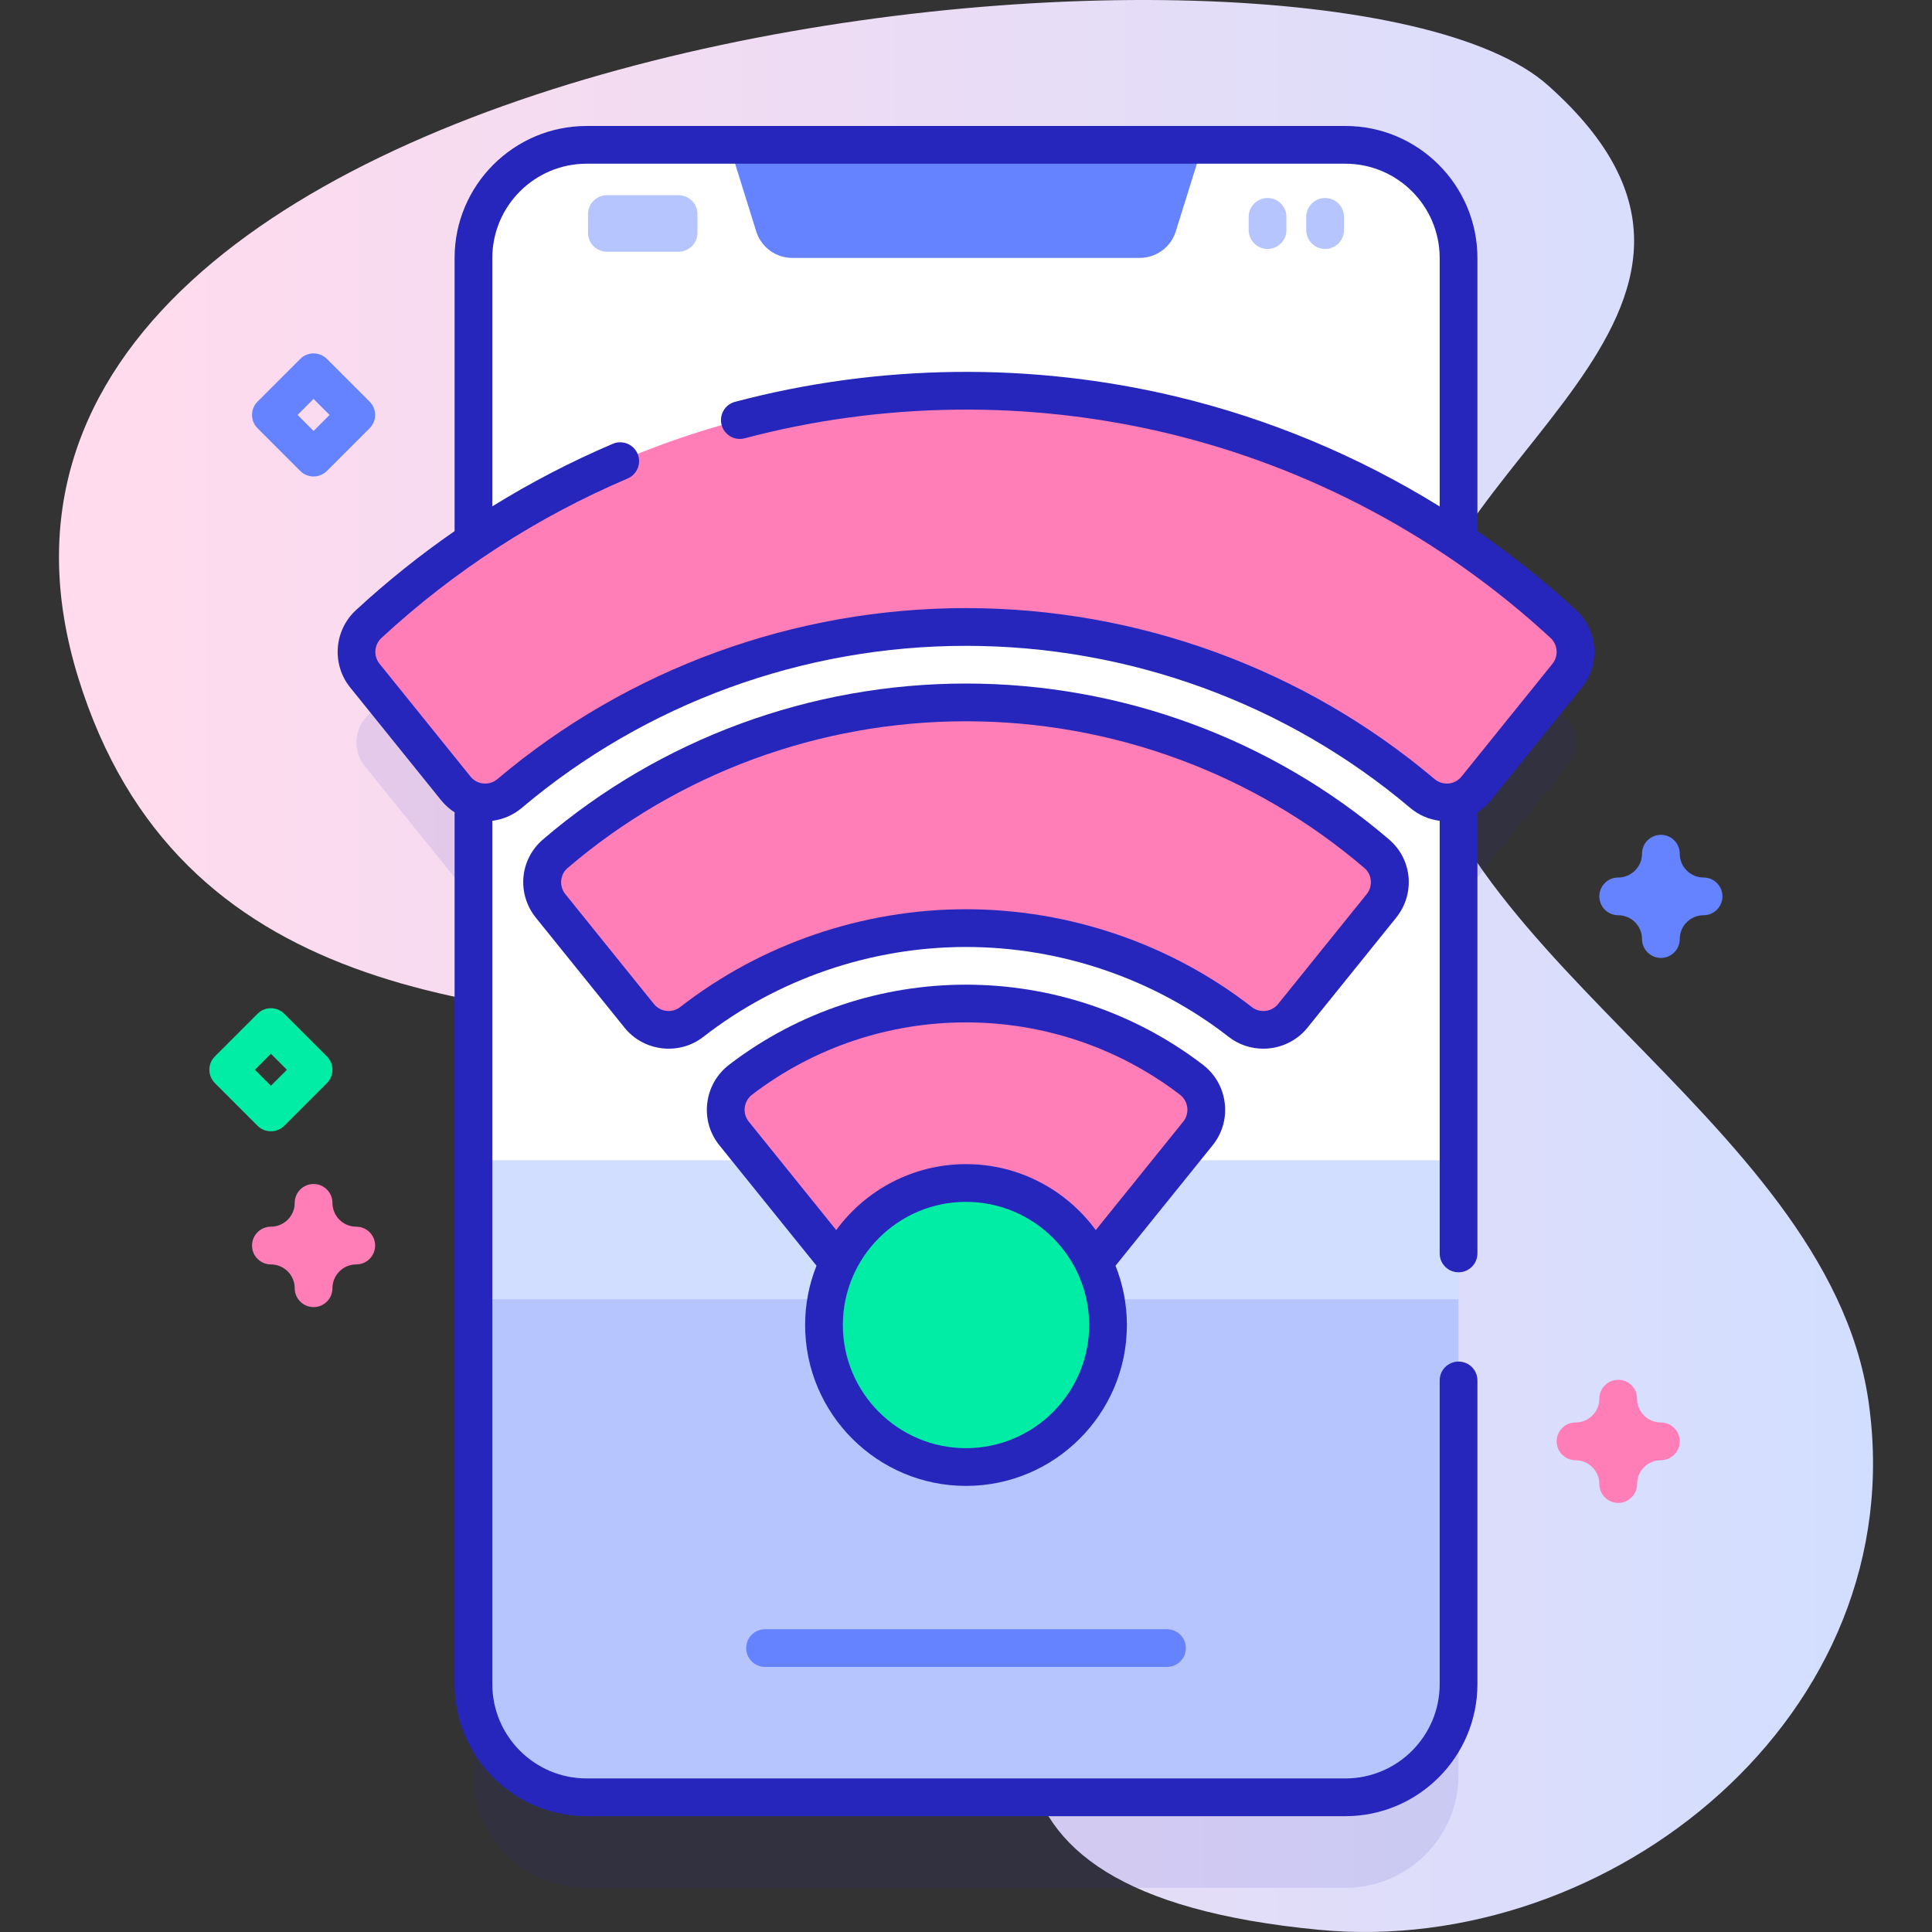<?xml version="1.0" encoding="iso-8859-1"?>
<!-- Generator: Adobe Illustrator 23.0.3, SVG Export Plug-In . SVG Version: 6.00 Build 0)  -->
<svg version="1.1" id="Capa_1" xmlns="http://www.w3.org/2000/svg" xmlns:xlink="http://www.w3.org/1999/xlink" x="0px" y="0px"
	 viewBox="0 0 512 512" style="enable-background:new 0 0 512 512;" xml:space="preserve">
<rect x="0" y="0" width="512" height="512" fill="#333333" stroke="none"/>
<g>
	<g>
		<g>
			<linearGradient id="SVGID_1_" gradientUnits="userSpaceOnUse" x1="15.63" y1="256" x2="496.37" y2="256">
				<stop  offset="0.049" style="stop-color:#FFDBED"/>
				<stop  offset="0.999" style="stop-color:#D2DEFF"/>
			</linearGradient>
			<path style="fill:url(#SVGID_1_);" d="M20.722,179.563c26.255,85.007,107.775,89.005,182.131,93.553
				c244.867,14.978-63.002,218.186,146.697,238.304c77.136,7.4,157.788-56.956,145.59-140.291
				c-11.107-75.879-121.152-121.073-121.207-191.979c-0.043-55.945,103.86-96.409,36.272-156.553
				C349.956-31.015-32.666,6.709,20.722,179.563z"/>
		</g>
		<g>
			<g>
				<path style="opacity:0.1;fill:#2626BC;" d="M414.302,189.39c-8.812-8.141-18.104-15.466-27.772-22V92.384
					c0-16.57-13.43-30-30-30H155.47c-16.57,0-30,13.43-30,30v75.005c-9.668,6.534-18.96,13.859-27.772,22
					c-3.873,3.578-4.324,9.543-1.014,13.647l24.117,29.906c1.262,1.565,2.897,2.635,4.669,3.211v234.151c0,16.57,13.43,30,30,30
					h201.06c16.57,0,30-13.43,30-30V236.153c1.772-0.575,3.407-1.645,4.669-3.211l24.117-29.906
					C418.626,198.933,418.175,192.968,414.302,189.39z"/>
				<g>
					<path style="fill:#FFFFFF;" d="M386.53,68.384v377.92c0,16.57-13.43,30-30,30H155.47c-16.57,0-30-13.43-30-30V68.384
						c0-16.57,13.43-30,30-30h201.06C373.1,38.384,386.53,51.814,386.53,68.384z"/>
					<path style="fill:#B7C5FF;" d="M125.47,307.546v138.758c0,16.57,13.43,30,30,30h201.06c16.57,0,30-13.43,30-30V307.546H125.47z
						"/>
					<rect x="125.47" y="307.546" style="fill:#D2DEFF;" width="261.06" height="36.756"/>
					<path style="fill:#6583FE;" d="M311.593,61.324l7.157-22.939h-125.5l7.157,22.939c1.303,4.177,5.171,7.022,9.546,7.022h92.093
						C306.422,68.345,310.29,65.501,311.593,61.324z"/>
					<g>
						<path style="fill:#6583FE;" d="M309.26,441.756H202.74c-2.762,0-5-2.239-5-5s2.238-5,5-5H309.26c2.762,0,5,2.239,5,5
							S312.021,441.756,309.26,441.756z"/>
					</g>
					<g>
						<path style="fill:#B7C5FF;" d="M179.833,66.714h-19c-2.761,0-5-2.239-5-5v-4.98c0-2.761,2.239-5,5-5h19c2.761,0,5,2.239,5,5
							v4.98C184.833,64.476,182.595,66.714,179.833,66.714z"/>
						<g>
							<g>
								<path style="fill:#B7C5FF;" d="M335.917,65.974c-2.761,0-5-2.239-5-5v-3.5c0-2.761,2.239-5,5-5s5,2.239,5,5v3.5
									C340.917,63.735,338.678,65.974,335.917,65.974z"/>
							</g>
							<g>
								<path style="fill:#B7C5FF;" d="M351.167,65.974c-2.761,0-5-2.239-5-5v-3.5c0-2.761,2.239-5,5-5s5,2.239,5,5v3.5
									C356.167,63.735,353.928,65.974,351.167,65.974z"/>
							</g>
						</g>
					</g>
				</g>
				<g>
					<g>
						<path style="fill:#FF7EB8;" d="M391.199,208.943l24.117-29.906c3.31-4.104,2.859-10.069-1.014-13.647
							c-89.284-82.489-227.32-82.489-316.605,0c-3.873,3.578-4.324,9.543-1.014,13.647l24.117,29.906
							c3.537,4.387,9.975,4.956,14.279,1.318c69.589-58.81,172.251-58.81,241.841,0
							C381.224,213.898,387.662,213.329,391.199,208.943z"/>
						<path style="fill:#FF7EB8;" d="M194.536,300.377l53.679,66.564c4.003,4.963,11.566,4.963,15.568,0l53.679-66.564
							c3.543-4.394,2.734-10.828-1.749-14.258c-35.117-26.867-84.312-26.867-119.429,0
							C191.802,289.549,190.993,295.983,194.536,300.377z"/>
						<path style="fill:#FF7EB8;" d="M145.919,240.09l23.489,29.127c3.422,4.243,9.613,4.963,13.914,1.613
							c42.579-33.163,102.779-33.163,145.358,0c4.301,3.35,10.492,2.63,13.914-1.613l23.489-29.127
							c3.376-4.186,2.865-10.327-1.22-13.826c-62.457-53.493-155.267-53.493-217.723,0
							C143.054,229.763,142.543,235.903,145.919,240.09z"/>
					</g>
					<circle style="fill:#01ECA5;" cx="256" cy="351.143" r="37.637"/>
				</g>
			</g>
			<path style="fill:#FF7EB8;" d="M83.101,346.396c-2.762,0-5-2.238-5-5c0-3.479-2.83-6.311-6.31-6.311c-2.762,0-5-2.238-5-5
				s2.238-5,5-5c3.479,0,6.31-2.831,6.31-6.311c0-2.762,2.238-5,5-5s5,2.238,5,5c0,3.479,2.831,6.311,6.311,6.311
				c2.762,0,5,2.238,5,5s-2.238,5-5,5c-3.479,0-6.311,2.831-6.311,6.311C88.101,344.157,85.862,346.396,83.101,346.396z"/>
			<path style="fill:#FF7EB8;" d="M428.841,398.285c-2.762,0-5-2.238-5-5c0-3.479-2.831-6.311-6.311-6.311c-2.762,0-5-2.238-5-5
				s2.238-5,5-5c3.479,0,6.311-2.831,6.311-6.311c0-2.762,2.238-5,5-5s5,2.238,5,5c0,3.479,2.831,6.311,6.311,6.311
				c2.762,0,5,2.238,5,5s-2.238,5-5,5c-3.479,0-6.311,2.831-6.311,6.311C433.841,396.047,431.603,398.285,428.841,398.285z"/>
			<path style="fill:#6583FE;" d="M440.151,253.86c-2.762,0-5-2.238-5-5c0-3.479-2.831-6.311-6.311-6.311c-2.762,0-5-2.238-5-5
				s2.238-5,5-5c3.479,0,6.311-2.831,6.311-6.311c0-2.762,2.238-5,5-5s5,2.238,5,5c0,3.479,2.831,6.311,6.311,6.311
				c2.762,0,5,2.238,5,5s-2.238,5-5,5c-3.479,0-6.311,2.831-6.311,6.311C445.151,251.622,442.913,253.86,440.151,253.86z"/>
			<path style="fill:#01ECA5;" d="M71.791,299.808c-1.326,0-2.598-0.526-3.535-1.465l-11.311-11.311
				c-1.953-1.952-1.953-5.118,0-7.07l11.311-11.311c0.938-0.938,2.209-1.465,3.535-1.465l0,0c1.326,0,2.598,0.527,3.536,1.465
				l11.31,11.311c1.952,1.952,1.952,5.118,0,7.07l-11.31,11.311C74.389,299.28,73.117,299.808,71.791,299.808z M67.552,283.497
				l4.239,4.239l4.239-4.239l-4.239-4.239L67.552,283.497z"/>
			<path style="fill:#6583FE;" d="M83.101,126.273L83.101,126.273c-1.326,0-2.598-0.527-3.536-1.465l-11.31-11.311
				c-1.952-1.952-1.952-5.118,0.001-7.07l11.31-11.31c1.951-1.953,5.117-1.952,7.07-0.001l11.311,11.31
				c0.938,0.938,1.465,2.21,1.465,3.536s-0.526,2.598-1.465,3.535l-11.311,11.311C85.698,125.747,84.427,126.273,83.101,126.273z
				 M78.862,109.963l4.238,4.239l4.239-4.239l-4.239-4.238L78.862,109.963z"/>
		</g>
	</g>
	<path style="fill:#2626BC;" d="M391.531,68.383c0-19.299-15.701-35-35-35H155.469c-19.299,0-35,15.701-35,35v72.371
		c-9.163,6.342-17.904,13.332-26.165,20.964c-5.786,5.347-6.451,14.333-1.512,20.458l24.116,29.905
		c1.031,1.278,2.244,2.347,3.584,3.207c-0.004,0.079-0.023,0.154-0.023,0.233v230.783c0,19.299,15.701,35,35,35h201.063
		c19.299,0,35-15.701,35-35V365.83c0-2.762-2.238-5-5-5s-5,2.238-5,5v80.475c0,13.785-11.215,25-25,25H155.469
		c-13.785,0-25-11.215-25-25v-228.78c2.865-0.359,5.571-1.529,7.839-3.445c32.755-27.682,74.552-42.927,117.692-42.927
		s84.938,15.245,117.692,42.927c2.268,1.916,4.975,3.084,7.839,3.443V332.17c0,2.762,2.238,5,5,5s5-2.238,5-5V215.274
		c1.33-0.857,2.535-1.922,3.56-3.193l24.118-29.905c4.938-6.125,4.273-15.111-1.514-20.459
		c-8.235-7.608-16.986-14.603-26.166-20.947c0-0.007,0.002-0.013,0.002-0.019V68.383z M311.762,105.106
		c-38.382-9.189-78.831-8.71-116.975,1.382c-2.669,0.707-4.261,3.443-3.555,6.113c0.707,2.669,3.439,4.26,6.113,3.555
		c36.55-9.672,75.31-10.131,112.087-1.324c37.775,9.043,72.865,27.796,101.477,54.229c1.937,1.79,2.163,4.793,0.516,6.837
		l-24.118,29.905c-0.846,1.049-2.05,1.697-3.391,1.825c-1.36,0.13-2.707-0.289-3.769-1.188
		C345.59,177.237,301.5,161.153,256,161.153s-89.59,16.084-124.147,45.288c-1.061,0.897-2.399,1.318-3.769,1.188
		c-1.341-0.128-2.545-0.776-3.392-1.825l-24.116-29.905c-1.648-2.044-1.422-5.047,0.514-6.836
		c19.263-17.797,41.211-32.013,65.233-42.253c2.54-1.083,3.722-4.021,2.639-6.561c-1.084-2.54-4.021-3.72-6.561-2.639
		c-11.087,4.726-21.748,10.266-31.933,16.579V68.383c0-13.785,11.215-25,25-25h201.063c13.785,0,25,11.215,25,25v65.836
		C360.02,120.892,336.44,111.015,311.762,105.106z"/>
	<path style="fill:#2626BC;" d="M324.567,292.325c-0.488-4.067-2.554-7.682-5.814-10.177c-36.947-28.27-88.559-28.268-125.506,0
		c-3.261,2.495-5.326,6.109-5.814,10.177c-0.486,4.046,0.654,8.02,3.211,11.19l25.734,31.912
		c-1.938,4.867-3.015,10.167-3.015,15.716c0,23.51,19.127,42.637,42.637,42.637s42.637-19.127,42.637-42.637
		c0-5.55-1.077-10.85-3.015-15.717l25.735-31.911C323.913,300.345,325.054,296.371,324.567,292.325z M256,383.78
		c-17.996,0-32.637-14.641-32.637-32.637s14.641-32.637,32.637-32.637s32.637,14.641,32.637,32.637S273.996,383.78,256,383.78z
		 M313.572,297.238l-23.18,28.744c-7.766-10.586-20.287-17.475-34.392-17.475c-14.105,0-26.626,6.89-34.392,17.475l-23.179-28.744
		c-0.851-1.054-1.229-2.375-1.067-3.721c0.164-1.367,0.861-2.585,1.962-3.428c33.371-25.529,79.982-25.529,113.354,0
		c1.101,0.843,1.798,2.061,1.962,3.428C314.801,294.863,314.422,296.185,313.572,297.238z"/>
	<path style="fill:#2626BC;" d="M334.782,277.911c4.396,0,8.759-1.906,11.703-5.556l23.488-29.127
		c5.127-6.358,4.31-15.478-1.859-20.762C337.002,195.82,297.186,181.145,256,181.145s-81.002,14.676-112.113,41.322
		c-6.17,5.284-6.987,14.403-1.86,20.762l23.489,29.127c5.103,6.328,14.469,7.412,20.878,2.419
		c19.72-15.358,44.439-23.816,69.606-23.816s49.887,8.458,69.606,23.816C328.318,276.887,331.559,277.911,334.782,277.911z
		 M180.249,266.886c-2.133,1.66-5.251,1.3-6.949-0.808l-23.488-29.127c-1.682-2.085-1.422-5.175,0.58-6.889
		c29.301-25.097,66.807-38.918,105.608-38.918s76.308,13.821,105.609,38.918c2.001,1.714,2.261,4.804,0.579,6.889l-23.487,29.127
		c-1.7,2.106-4.815,2.468-6.95,0.808c-21.467-16.72-48.369-25.928-75.751-25.928S201.716,250.166,180.249,266.886z"/>
</g>
<g>
</g>
<g>
</g>
<g>
</g>
<g>
</g>
<g>
</g>
<g>
</g>
<g>
</g>
<g>
</g>
<g>
</g>
<g>
</g>
<g>
</g>
<g>
</g>
<g>
</g>
<g>
</g>
<g>
</g>
</svg>
